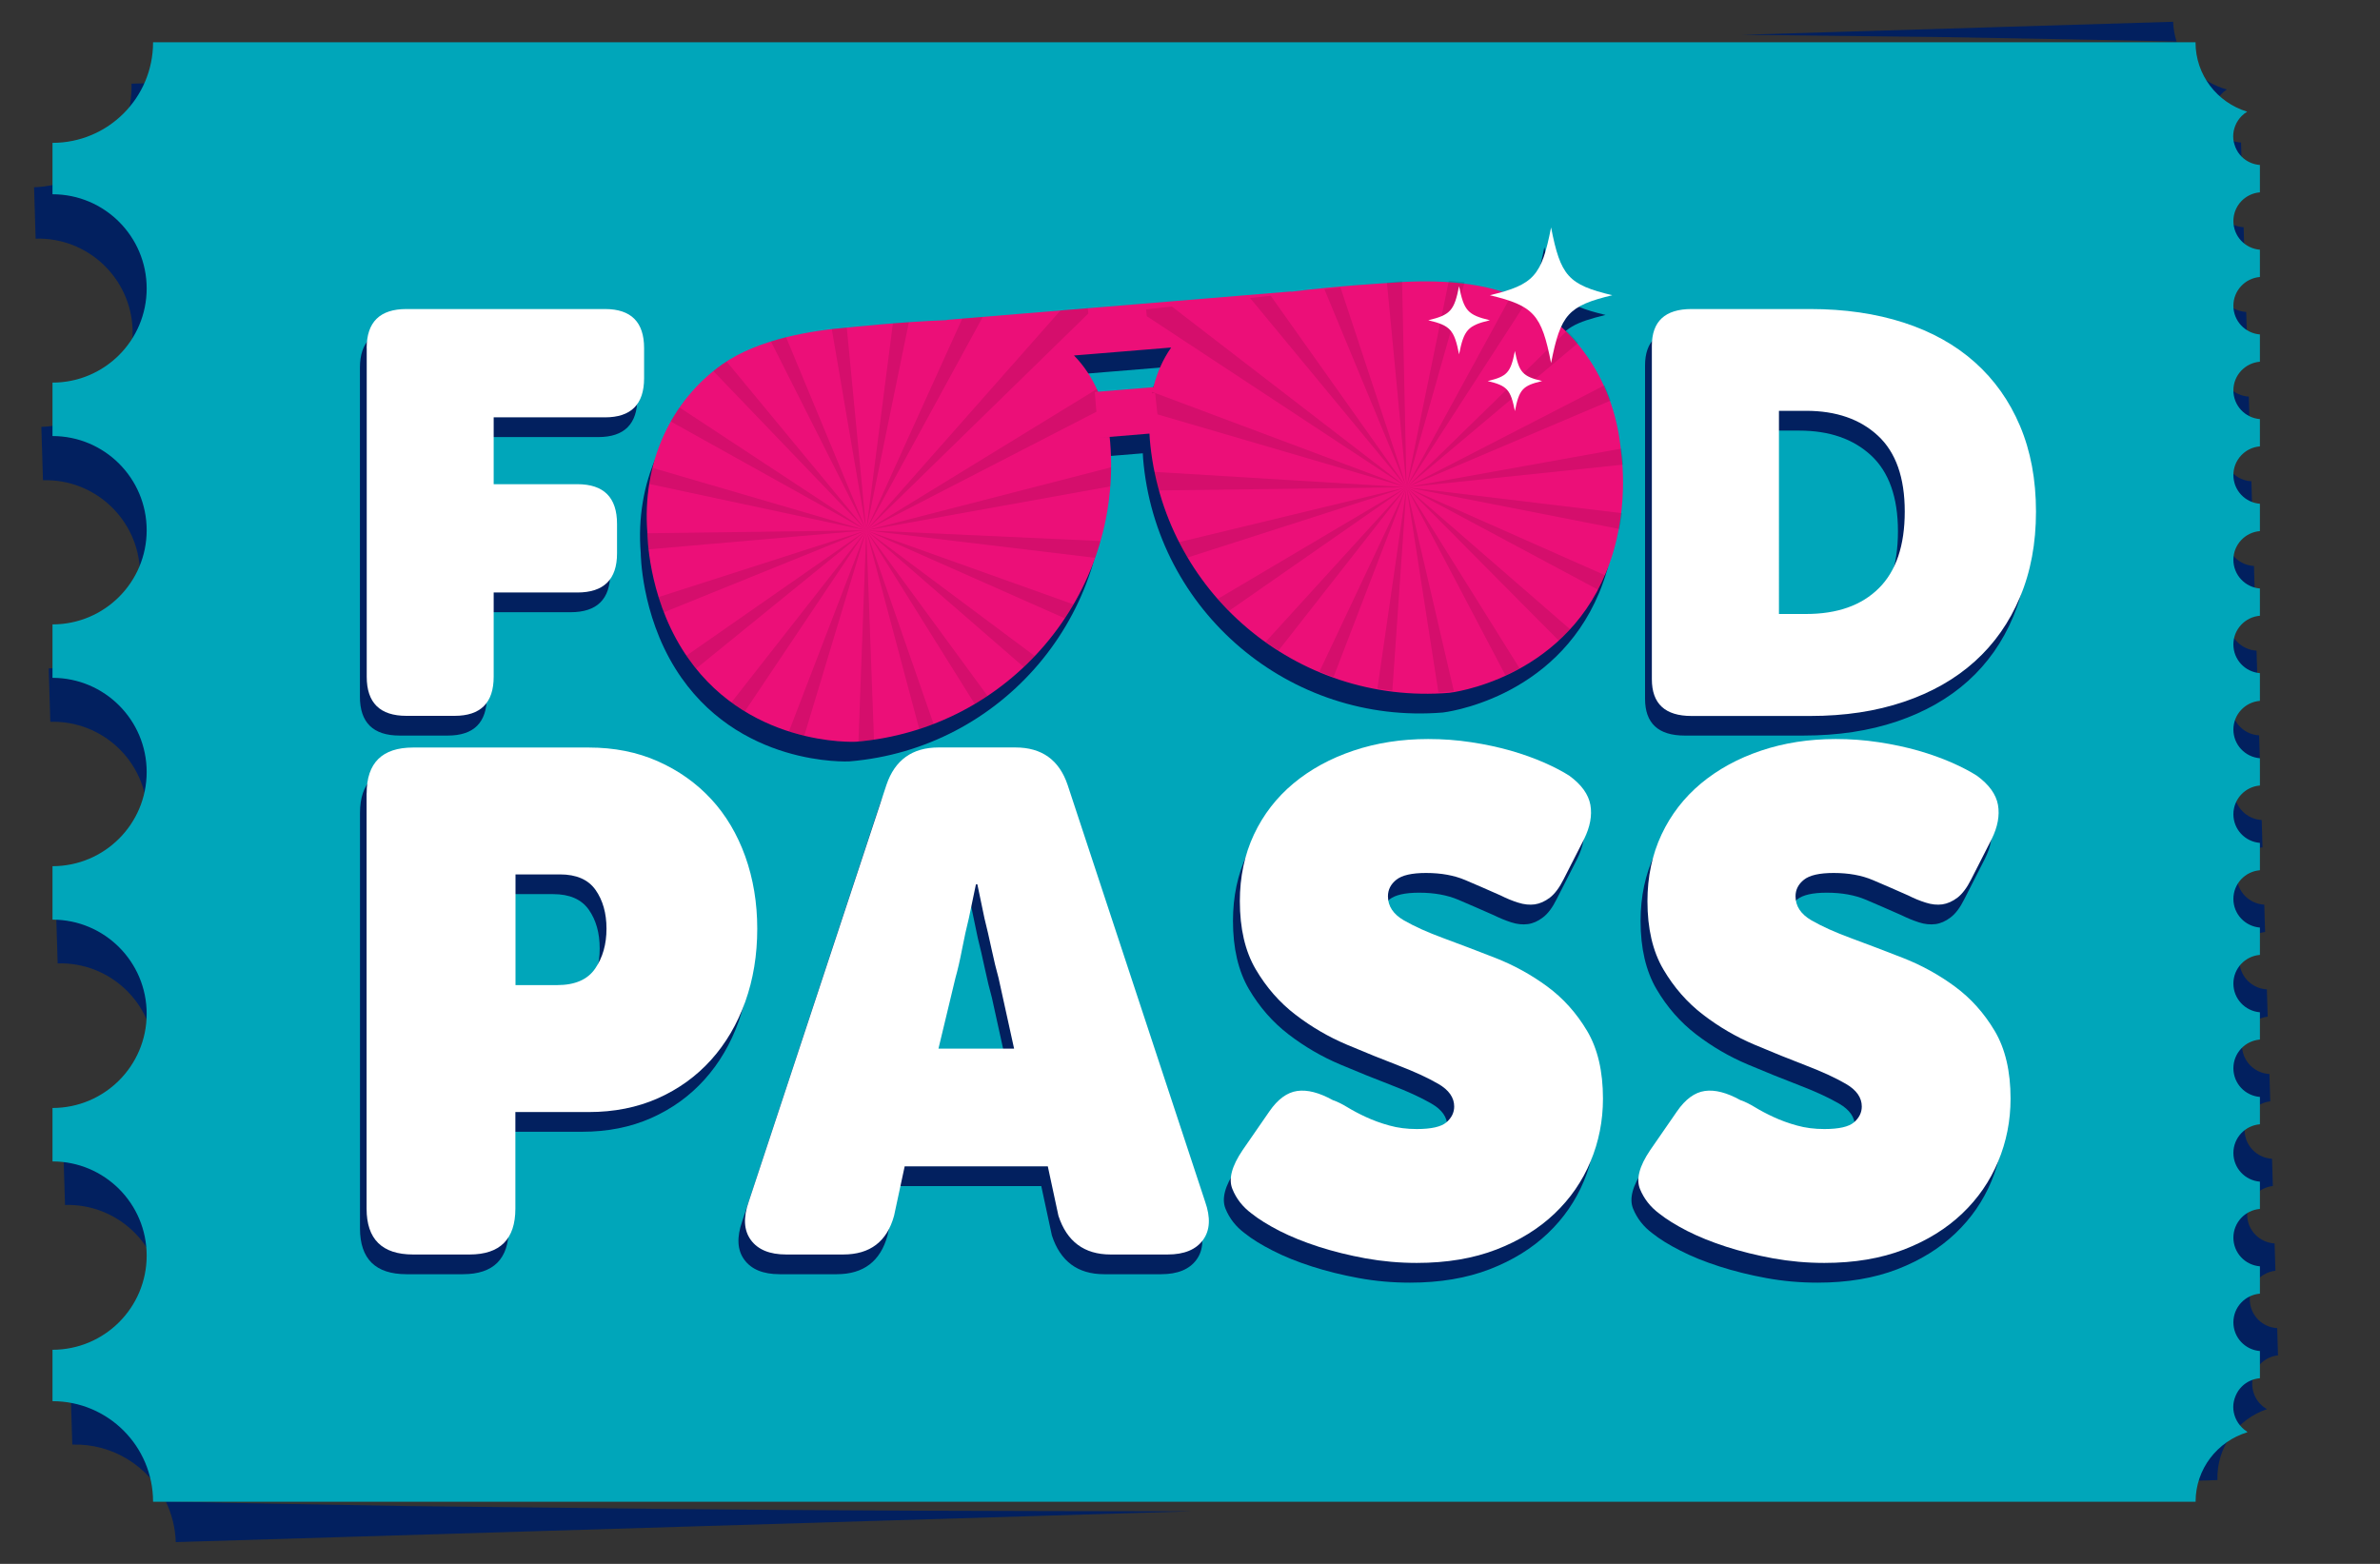 <?xml version="1.0" encoding="utf-8"?>
<!-- Generator: Adobe Illustrator 27.5.0, SVG Export Plug-In . SVG Version: 6.00 Build 0)  -->
<svg version="1.1" id="Layer_1" xmlns="http://www.w3.org/2000/svg" xmlns:xlink="http://www.w3.org/1999/xlink" x="0px" y="0px"
	 viewBox="50 0 350 230" style="enable-background:new 0 0 440 230;" xml:space="preserve">
<rect x="50" y="0" width="350" height="230" fill="#333333" stroke="none"/>
<style type="text/css">
	.st0{fill:#02205F;}
	.st1{fill:#00A6BA;}
	.st2{fill:#FFFFFF;}
	.st3{fill:#EC0F78;}
	.st4{opacity:0.1;}
	.st5{clip-path:url(#SVGID_00000103978842818585229550000014470632606568444058_);}
	.st6{clip-path:url(#SVGID_00000116926722891286841930000001705772604433226407_);}
</style>
<g>
	<path class="st0" d="M222.69,222.27c-25.03-0.04-50.06-0.08-75.09-0.35l-37.55-0.42c-11.89-0.23-23.78-0.38-35.68-0.69
		c0.88,1.82,1.41,3.84,1.48,5.99l149.52-4.54C224.48,222.26,223.58,222.27,222.69,222.27z"/>
	<g>
		<path class="st0" d="M335.33,5.45c11.58,0.23,23.17,0.38,34.75,0.66c-0.29-0.92-0.47-1.9-0.5-2.91l-63.42,1.92L335.33,5.45z"/>
		<path class="st0" d="M382.56,206.65c-0.82-0.76-1.31-1.84-1.35-2.97c-0.01-0.27,0.01-0.56,0.06-0.84c0.05-0.27,0.12-0.54,0.22-0.8
			c0.1-0.26,0.22-0.51,0.37-0.75c0.15-0.23,0.33-0.46,0.51-0.66c0.69-0.73,1.64-1.19,2.63-1.3l-0.12-4
			c-2.19-0.12-3.96-1.88-4.03-4.1c-0.07-2.23,1.59-4.09,3.77-4.34l-0.12-4.02c-2.19-0.12-3.96-1.87-4.03-4.1
			c-0.07-2.22,1.59-4.09,3.77-4.34l-0.12-4.01c-2.19-0.12-3.96-1.88-4.03-4.1c-0.07-2.23,1.59-4.09,3.77-4.34l-0.12-4.02
			c-2.19-0.12-3.96-1.87-4.03-4.1c-0.07-2.22,1.59-4.09,3.77-4.34l-0.12-4.01c-2.19-0.12-3.96-1.88-4.03-4.1
			c-0.07-2.23,1.59-4.09,3.77-4.34l-0.12-4.02c-2.19-0.12-3.96-1.87-4.03-4.09c-0.07-2.23,1.59-4.09,3.77-4.34l-0.12-4.02
			c-2.19-0.12-3.96-1.88-4.03-4.1c-0.07-2.22,1.59-4.09,3.77-4.34l-0.12-4.01c-2.19-0.12-3.96-1.88-4.03-4.1
			c-0.07-2.23,1.59-4.09,3.77-4.34l-0.12-4.02c-2.19-0.12-3.96-1.87-4.03-4.1c-0.07-2.22,1.59-4.09,3.77-4.34l-0.12-4.01
			c-2.19-0.12-3.96-1.88-4.03-4.1c-0.07-2.23,1.59-4.09,3.77-4.34l-0.12-4.02c-2.19-0.12-3.96-1.87-4.03-4.1
			c-0.07-2.22,1.59-4.09,3.77-4.34l-0.12-4.01c-2.19-0.12-3.96-1.88-4.03-4.1c-0.07-2.23,1.59-4.09,3.77-4.34l-0.12-4.01
			c-2.19-0.12-3.96-1.88-4.03-4.1c-0.07-2.23,1.59-4.1,3.77-4.35l-0.12-4.01c-2.19-0.12-3.96-1.87-4.03-4.1
			c-0.07-2.23,1.59-4.09,3.77-4.34l-0.12-4.02c-1-0.05-1.97-0.44-2.69-1.12c-0.2-0.19-0.39-0.4-0.56-0.64
			c-0.16-0.22-0.3-0.46-0.41-0.72c-0.11-0.26-0.21-0.52-0.27-0.8c-0.07-0.27-0.1-0.55-0.11-0.82c-0.03-1.12,0.4-2.24,1.17-3.05
			c0.23-0.25,0.5-0.46,0.78-0.65c-3.46-0.94-6.23-3.54-7.36-6.93c-11.6,0.29-23.2,0.44-34.79,0.67l-37.55,0.42
			c-25.03,0.27-50.06,0.31-75.09,0.35c-0.23,0-0.45,0-0.68,0L69.34,12.31c0.25,8.16-6.17,14.98-14.33,15.23l0.23,7.56
			c7.64-0.23,14.03,5.78,14.26,13.42c0.23,7.64-5.78,14.03-13.42,14.26l0.24,7.85c7.64-0.23,14.03,5.78,14.26,13.42
			c0.23,7.64-5.78,14.03-13.42,14.26l0.24,7.85c7.64-0.23,14.03,5.78,14.26,13.42c0.23,7.64-5.78,14.03-13.42,14.26l0.24,7.85
			c7.64-0.23,14.03,5.78,14.26,13.42c0.23,7.64-5.78,14.03-13.42,14.26l0.24,7.85c7.64-0.23,14.03,5.78,14.26,13.42
			c0.23,7.64-5.78,14.03-13.42,14.26l0.23,7.56c5.98-0.18,11.23,3.22,13.71,8.26c11.91-0.3,23.81-0.45,35.72-0.69l37.55-0.42
			c25.03-0.27,50.06-0.31,75.09-0.35c25.03,0.03,50.06,0.07,75.09,0.35l10.88,0.12l67.42-2.05c-0.15-4.84,2.95-8.98,7.31-10.44
			c-0.06-0.03-0.12-0.06-0.18-0.09C382.97,207.01,382.75,206.84,382.56,206.65z"/>
	</g>
	<path class="st1" d="M380.32,210.46c-0.24-0.15-0.45-0.33-0.64-0.53c-0.79-0.79-1.26-1.88-1.26-3.01c0-0.27,0.03-0.56,0.09-0.83
		c0.06-0.26,0.14-0.54,0.25-0.79c0.1-0.25,0.24-0.5,0.39-0.74c0.16-0.23,0.34-0.45,0.53-0.64c0.71-0.71,1.67-1.14,2.66-1.22v-4
		c-2.19-0.18-3.9-2-3.9-4.22c0-2.23,1.72-4.04,3.9-4.22v-4.02c-2.19-0.18-3.9-1.99-3.9-4.22c0-2.22,1.72-4.04,3.9-4.22v-4.01
		c-2.19-0.18-3.9-1.99-3.9-4.22c0-2.23,1.72-4.04,3.9-4.22v-4.02c-2.19-0.18-3.9-1.99-3.9-4.22c0-2.23,1.72-4.04,3.9-4.22v-4.01
		c-2.19-0.18-3.9-2-3.9-4.22c0-2.23,1.72-4.04,3.9-4.22v-4.02c-2.19-0.18-3.9-1.99-3.9-4.21c0-2.23,1.72-4.04,3.9-4.22v-4.02
		c-2.19-0.18-3.9-1.99-3.9-4.22c0-2.22,1.72-4.04,3.9-4.22v-4.01c-2.19-0.18-3.9-2-3.9-4.22c0-2.23,1.72-4.04,3.9-4.22V99
		c-2.19-0.18-3.9-1.99-3.9-4.22c0-2.22,1.72-4.04,3.9-4.22v-4.01c-2.19-0.18-3.9-2-3.9-4.22c0-2.23,1.72-4.04,3.9-4.22v-4.02
		c-2.19-0.18-3.9-1.99-3.9-4.22c0-2.23,1.72-4.04,3.9-4.22v-4.01c-2.19-0.18-3.9-2-3.9-4.22c0-2.23,1.72-4.04,3.9-4.22v-4.01
		c-2.19-0.18-3.9-2-3.9-4.22c0-2.23,1.72-4.05,3.9-4.23v-4.01c-2.19-0.18-3.9-1.99-3.9-4.22c0-2.23,1.72-4.04,3.9-4.22v-4.02
		c-1-0.08-1.95-0.5-2.66-1.2c-0.2-0.2-0.38-0.42-0.54-0.65c-0.15-0.23-0.28-0.47-0.39-0.73c-0.1-0.27-0.19-0.53-0.25-0.8
		c-0.06-0.27-0.09-0.55-0.09-0.82c0-1.13,0.46-2.22,1.26-3.02c0.24-0.24,0.51-0.45,0.8-0.62c-4.4-1.34-7.6-5.38-7.6-10.21H72.51
		c0,8.17-6.62,14.79-14.79,14.79v7.56c7.65,0,13.85,6.2,13.85,13.85c0,7.65-6.2,13.85-13.85,13.85v7.86
		c7.65,0,13.85,6.2,13.85,13.85c0,7.65-6.2,13.85-13.85,13.85v7.86c7.65,0,13.85,6.2,13.85,13.85c0,7.65-6.2,13.85-13.85,13.85v7.86
		c7.65,0,13.85,6.2,13.85,13.85c0,7.65-6.2,13.85-13.85,13.85v7.86c7.65,0,13.85,6.2,13.85,13.85c0,7.65-6.2,13.85-13.85,13.85v7.56
		c8.17,0,14.79,6.62,14.79,14.79h300.37c0-4.84,3.22-8.89,7.62-10.22C380.44,210.52,380.38,210.49,380.32,210.46z"/>
	<g>
		<path class="st0" d="M108.77,108.18h7.08c3.84,0,5.75-1.92,5.75-5.75V90.04h12.3c3.9,0,5.84-1.92,5.84-5.75v-4.34
			c0-3.89-1.95-5.84-5.84-5.84h-12.3v-9.83h16.38c3.84,0,5.75-1.92,5.75-5.75V54.1c0-3.84-1.92-5.75-5.75-5.75h-29.21
			c-3.9,0-5.84,1.92-5.84,5.75v48.33C102.92,106.27,104.87,108.18,108.77,108.18z"/>
		<path class="st0" d="M346.06,65.53c-1.56-3.69-3.78-6.81-6.64-9.36c-2.86-2.55-6.34-4.49-10.45-5.83c-4.1-1.33-8.69-2-13.77-2
			h-17.44c-3.9,0-5.84,1.8-5.84,5.41v49.02c0,3.61,1.95,5.41,5.84,5.41h17.44c5.08,0,9.66-0.69,13.77-2.08
			c4.1-1.39,7.58-3.37,10.45-5.95c2.86-2.58,5.08-5.73,6.64-9.45c1.56-3.72,2.35-7.91,2.35-12.57
			C348.4,73.43,347.62,69.22,346.06,65.53z M325.3,89.42c-2.54,2.53-6.11,3.79-10.71,3.79h-3.98V63.33h3.98
			c4.43,0,7.95,1.22,10.58,3.66c2.62,2.44,3.94,6.16,3.94,11.15C329.11,83.13,327.84,86.89,325.3,89.42z"/>
		<path class="st0" d="M160.38,139.49c0-3.8-0.59-7.35-1.76-10.63c-1.18-3.28-2.85-6.1-5.03-8.45c-2.18-2.35-4.79-4.2-7.83-5.55
			c-3.04-1.35-6.43-2.02-10.16-2.02h-25.82c-4.56,0-6.84,2.25-6.84,6.74v61.08c0,4.49,2.28,6.74,6.84,6.74h8.3
			c4.49,0,6.74-2.25,6.74-6.74v-14.21h10.79c3.73,0,7.12-0.67,10.16-2.02c3.04-1.35,5.65-3.23,7.83-5.65
			c2.18-2.42,3.85-5.27,5.03-8.56C159.79,146.94,160.38,143.36,160.38,139.49z M136.53,145.35c-1.11,1.63-2.97,2.44-5.6,2.44h-6.12
			V131.5h6.53c2.42,0,4.16,0.76,5.24,2.28c1.07,1.52,1.61,3.42,1.61,5.7C138.19,141.77,137.63,143.72,136.53,145.35z"/>
		<path class="st0" d="M206.01,118.33c-1.24-3.66-3.8-5.5-7.67-5.5h-11.3c-3.87,0-6.43,1.83-7.67,5.5l-20.22,61.29
			c-0.83,2.35-0.73,4.24,0.31,5.65c1.04,1.42,2.76,2.13,5.19,2.13h8.4c3.94,0,6.43-1.9,7.47-5.7l1.56-7.26h21.05l1.56,7.26
			c1.24,3.8,3.8,5.7,7.67,5.7h8.4c2.42,0,4.15-0.71,5.19-2.13c1.04-1.42,1.14-3.3,0.31-5.65L206.01,118.33z M187.03,157.12
			l2.49-10.37c0.34-1.24,0.67-2.68,0.99-4.3c0.31-1.62,0.64-3.13,0.99-4.51c0.35-1.66,0.69-3.32,1.04-4.98h0.21
			c0.34,1.66,0.69,3.32,1.04,4.98c0.35,1.38,0.69,2.89,1.04,4.51c0.35,1.63,0.69,3.06,1.04,4.3l2.28,10.37H187.03z"/>
		<path class="st0" d="M276.53,147.99c-2.35-1.73-4.89-3.13-7.62-4.2c-2.73-1.07-5.27-2.04-7.62-2.9c-2.35-0.86-4.3-1.75-5.86-2.64
			c-1.56-0.9-2.33-2.07-2.33-3.53c0-0.97,0.42-1.78,1.24-2.44c0.83-0.66,2.28-0.99,4.36-0.99c2.21,0,4.13,0.35,5.76,1.04
			c1.62,0.69,3.37,1.45,5.24,2.28c0.83,0.41,1.68,0.76,2.54,1.04c0.86,0.28,1.68,0.36,2.44,0.26c0.76-0.1,1.5-0.43,2.23-0.99
			c0.73-0.55,1.4-1.45,2.02-2.7l3.01-5.91c0.9-1.8,1.21-3.47,0.93-5.03c-0.28-1.56-1.32-2.99-3.11-4.3
			c-0.97-0.62-2.2-1.26-3.68-1.92c-1.49-0.66-3.13-1.24-4.93-1.76c-1.8-0.52-3.73-0.93-5.81-1.24c-2.07-0.31-4.18-0.47-6.33-0.47
			c-3.94,0-7.61,0.57-10.99,1.71c-3.39,1.14-6.33,2.75-8.82,4.82c-2.49,2.07-4.43,4.58-5.81,7.52c-1.38,2.94-2.07,6.21-2.07,9.8
			c0,4.01,0.78,7.35,2.33,10.01c1.56,2.66,3.51,4.89,5.86,6.69c2.35,1.8,4.87,3.27,7.57,4.41c2.7,1.14,5.22,2.16,7.57,3.06
			c2.35,0.9,4.3,1.8,5.86,2.7c1.56,0.9,2.33,2.01,2.33,3.32c0,0.9-0.38,1.68-1.14,2.33c-0.76,0.66-2.21,0.99-4.36,0.99
			c-1.45,0-2.8-0.17-4.04-0.52c-1.24-0.34-2.39-0.76-3.42-1.24c-1.04-0.48-1.95-0.97-2.75-1.45c-0.8-0.48-1.5-0.83-2.13-1.04
			c-2.01-1.11-3.75-1.56-5.24-1.35c-1.49,0.21-2.85,1.21-4.1,3.01l-3.94,5.7c-1.59,2.35-2.09,4.25-1.5,5.7
			c0.59,1.45,1.54,2.66,2.85,3.63c1.04,0.83,2.4,1.68,4.1,2.54c1.69,0.87,3.61,1.64,5.76,2.33c2.14,0.69,4.44,1.26,6.9,1.71
			c2.45,0.45,4.96,0.67,7.52,0.67c4.42,0,8.33-0.66,11.72-1.97c3.39-1.31,6.24-3.08,8.56-5.29c2.32-2.21,4.08-4.77,5.29-7.67
			c1.21-2.9,1.82-5.98,1.82-9.23c0-4.01-0.78-7.33-2.33-9.96C280.84,151.9,278.88,149.72,276.53,147.99z"/>
		<path class="st0" d="M336.48,147.99c-2.35-1.73-4.89-3.13-7.62-4.2c-2.73-1.07-5.27-2.04-7.62-2.9c-2.35-0.86-4.3-1.75-5.86-2.64
			c-1.56-0.9-2.33-2.07-2.33-3.53c0-0.97,0.41-1.78,1.24-2.44c0.83-0.66,2.28-0.99,4.36-0.99c2.21,0,4.13,0.35,5.76,1.04
			c1.62,0.69,3.37,1.45,5.24,2.28c0.83,0.41,1.68,0.76,2.54,1.04c0.86,0.28,1.68,0.36,2.44,0.26c0.76-0.1,1.5-0.43,2.23-0.99
			c0.73-0.55,1.4-1.45,2.02-2.7l3.01-5.91c0.9-1.8,1.21-3.47,0.93-5.03c-0.28-1.56-1.31-2.99-3.11-4.3
			c-0.97-0.62-2.2-1.26-3.68-1.92c-1.49-0.66-3.13-1.24-4.93-1.76c-1.8-0.52-3.73-0.93-5.81-1.24c-2.07-0.31-4.18-0.47-6.33-0.47
			c-3.94,0-7.61,0.57-10.99,1.71c-3.39,1.14-6.33,2.75-8.82,4.82c-2.49,2.07-4.42,4.58-5.81,7.52c-1.38,2.94-2.08,6.21-2.08,9.8
			c0,4.01,0.78,7.35,2.33,10.01c1.56,2.66,3.51,4.89,5.86,6.69c2.35,1.8,4.87,3.27,7.57,4.41c2.7,1.14,5.22,2.16,7.57,3.06
			c2.35,0.9,4.3,1.8,5.86,2.7c1.56,0.9,2.33,2.01,2.33,3.32c0,0.9-0.38,1.68-1.14,2.33c-0.76,0.66-2.21,0.99-4.36,0.99
			c-1.45,0-2.8-0.17-4.04-0.52c-1.24-0.34-2.39-0.76-3.42-1.24c-1.04-0.48-1.95-0.97-2.75-1.45c-0.8-0.48-1.5-0.83-2.13-1.04
			c-2.01-1.11-3.75-1.56-5.24-1.35c-1.49,0.21-2.85,1.21-4.1,3.01l-3.94,5.7c-1.59,2.35-2.09,4.25-1.5,5.7
			c0.59,1.45,1.54,2.66,2.85,3.63c1.04,0.83,2.4,1.68,4.1,2.54c1.69,0.87,3.61,1.64,5.76,2.33c2.14,0.69,4.44,1.26,6.9,1.71
			c2.45,0.45,4.96,0.67,7.52,0.67c4.42,0,8.33-0.66,11.72-1.97c3.39-1.31,6.24-3.08,8.56-5.29c2.32-2.21,4.08-4.77,5.29-7.67
			c1.21-2.9,1.82-5.98,1.82-9.23c0-4.01-0.78-7.33-2.33-9.96C340.78,151.9,338.83,149.72,336.48,147.99z"/>
		<path class="st0" d="M278.59,50.96c1.23-2.67,3.16-3.59,7.52-4.64c-6.46-1.55-7.6-2.81-9-9.97c-1.25,6.38-2.3,8.07-7.1,9.47
			c-5.54-1.82-12.24-1.68-16.59-1.33c0,0-7.69,0.43-14.56,1.31l0-0.04l-29.86,2.46l-20.74,1.71l0,0.04
			c-6.93,0.26-14.58,1.09-14.58,1.09c-5.03,0.41-13.1,1.63-18.44,5.41c-7.55,5.34-11.86,14.47-11.01,24.89c0,0,0.03,8.86,5.1,16.99
			c9.07,14.53,25.57,13.63,25.57,13.63c22.5-1.85,39.24-21.59,37.38-44.09c-0.02-0.25-0.06-0.49-0.08-0.74l5.86-0.48
			c0.01,0.25,0.02,0.5,0.04,0.74c1.85,22.5,21.59,39.24,44.09,37.38c0,0,16.42-1.82,22.99-17.63c3.67-8.84,2.25-17.59,2.25-17.59
			C286.79,61.95,283.54,55.48,278.59,50.96z M218.62,59.84l-8.13,0.67c-0.86-1.98-2.03-3.79-3.54-5.33l2.59-0.21l0,0l11.7-0.96
			C220,55.77,219.14,57.74,218.62,59.84z"/>
	</g>
	<g>
		<path class="st2" d="M103.92,51.2c0-3.84,1.95-5.75,5.84-5.75h29.21c3.84,0,5.75,1.92,5.75,5.75v4.43c0,3.84-1.92,5.75-5.75,5.75
			H122.6v9.83h12.3c3.9,0,5.84,1.95,5.84,5.84v4.34c0,3.84-1.95,5.75-5.84,5.75h-12.3v12.39c0,3.84-1.92,5.75-5.75,5.75h-7.08
			c-3.9,0-5.84-1.92-5.84-5.75V51.2z"/>
		<path class="st2" d="M292.92,50.86c0-3.61,1.95-5.41,5.84-5.41h17.44c5.08,0,9.66,0.67,13.77,2c4.1,1.33,7.58,3.27,10.45,5.83
			c2.86,2.55,5.08,5.67,6.64,9.36c1.56,3.69,2.35,7.89,2.35,12.61c0,4.66-0.78,8.85-2.35,12.57c-1.56,3.72-3.78,6.87-6.64,9.45
			c-2.86,2.58-6.35,4.57-10.45,5.95c-4.1,1.39-8.69,2.08-13.77,2.08h-17.44c-3.9,0-5.84-1.8-5.84-5.41V50.86z M315.59,90.3
			c4.6,0,8.17-1.26,10.71-3.79c2.54-2.52,3.81-6.28,3.81-11.28c0-4.99-1.31-8.71-3.94-11.15c-2.63-2.44-6.15-3.66-10.58-3.66h-3.98
			V90.3H315.59z"/>
		<g>
			<path class="st2" d="M103.92,116.68c0-4.49,2.28-6.74,6.84-6.74h25.82c3.73,0,7.12,0.67,10.16,2.02c3.04,1.35,5.65,3.2,7.83,5.55
				c2.18,2.35,3.85,5.17,5.03,8.45c1.17,3.28,1.76,6.83,1.76,10.63c0,3.87-0.59,7.45-1.76,10.73c-1.18,3.28-2.85,6.14-5.03,8.56
				c-2.18,2.42-4.79,4.3-7.83,5.65c-3.04,1.35-6.43,2.02-10.16,2.02h-10.79v14.21c0,4.49-2.25,6.74-6.74,6.74h-8.3
				c-4.56,0-6.84-2.25-6.84-6.74V116.68z M131.93,144.88c2.63,0,4.49-0.81,5.6-2.44c1.11-1.62,1.66-3.58,1.66-5.86
				c0-2.28-0.54-4.18-1.61-5.7c-1.07-1.52-2.82-2.28-5.24-2.28h-6.53v16.28H131.93z"/>
			<path class="st2" d="M180.36,115.43c1.24-3.66,3.8-5.5,7.67-5.5h11.3c3.87,0,6.43,1.83,7.67,5.5l20.22,61.29
				c0.83,2.35,0.73,4.24-0.31,5.65c-1.04,1.42-2.77,2.13-5.19,2.13h-8.4c-3.87,0-6.43-1.9-7.67-5.7l-1.56-7.26h-21.05l-1.56,7.26
				c-1.04,3.8-3.53,5.7-7.47,5.7h-8.4c-2.42,0-4.15-0.71-5.19-2.13c-1.04-1.42-1.14-3.3-0.31-5.65L180.36,115.43z M199.13,154.22
				l-2.28-10.37c-0.35-1.24-0.69-2.68-1.04-4.3c-0.35-1.62-0.69-3.13-1.04-4.51c-0.35-1.66-0.69-3.32-1.04-4.98h-0.21
				c-0.35,1.66-0.69,3.32-1.04,4.98c-0.35,1.38-0.67,2.89-0.99,4.51c-0.31,1.63-0.64,3.06-0.99,4.3l-2.49,10.37H199.13z"/>
			<path class="st2" d="M234.08,178.49c-1.31-0.97-2.27-2.18-2.85-3.63c-0.59-1.45-0.09-3.35,1.5-5.7l3.94-5.7
				c1.24-1.8,2.61-2.8,4.1-3.01c1.49-0.21,3.23,0.24,5.24,1.35c0.62,0.21,1.33,0.55,2.13,1.04c0.79,0.48,1.71,0.97,2.75,1.45
				c1.04,0.48,2.18,0.9,3.42,1.24c1.24,0.35,2.59,0.52,4.04,0.52c2.14,0,3.59-0.33,4.36-0.99c0.76-0.66,1.14-1.43,1.14-2.33
				c0-1.31-0.78-2.42-2.33-3.32c-1.56-0.9-3.51-1.8-5.86-2.7c-2.35-0.9-4.87-1.92-7.57-3.06c-2.7-1.14-5.22-2.61-7.57-4.41
				c-2.35-1.8-4.3-4.03-5.86-6.69c-1.56-2.66-2.33-6-2.33-10.01c0-3.59,0.69-6.86,2.07-9.8c1.38-2.94,3.32-5.44,5.81-7.52
				c2.49-2.07,5.43-3.68,8.82-4.82c3.39-1.14,7.05-1.71,10.99-1.71c2.14,0,4.25,0.15,6.33,0.47c2.07,0.31,4.01,0.73,5.81,1.24
				c1.8,0.52,3.44,1.11,4.93,1.76c1.49,0.66,2.71,1.3,3.68,1.92c1.8,1.31,2.83,2.75,3.11,4.3c0.27,1.56-0.04,3.23-0.93,5.03
				l-3.01,5.91c-0.62,1.24-1.3,2.14-2.02,2.7c-0.73,0.55-1.47,0.88-2.23,0.99c-0.76,0.1-1.57,0.02-2.44-0.26
				c-0.87-0.27-1.71-0.62-2.54-1.04c-1.87-0.83-3.61-1.59-5.24-2.28c-1.63-0.69-3.54-1.04-5.76-1.04c-2.07,0-3.53,0.33-4.36,0.99
				c-0.83,0.66-1.24,1.47-1.24,2.44c0,1.45,0.78,2.63,2.33,3.53c1.56,0.9,3.51,1.78,5.86,2.64c2.35,0.87,4.89,1.83,7.62,2.9
				c2.73,1.07,5.27,2.47,7.62,4.2c2.35,1.73,4.3,3.91,5.86,6.53c1.56,2.63,2.33,5.95,2.33,9.96c0,3.25-0.61,6.33-1.82,9.23
				c-1.21,2.9-2.97,5.46-5.29,7.67c-2.32,2.21-5.17,3.98-8.56,5.29c-3.39,1.31-7.3,1.97-11.72,1.97c-2.56,0-5.07-0.23-7.52-0.67
				c-2.45-0.45-4.75-1.02-6.9-1.71c-2.14-0.69-4.06-1.47-5.76-2.33C236.48,180.16,235.12,179.32,234.08,178.49z"/>
			<path class="st2" d="M294.02,178.49c-1.31-0.97-2.26-2.18-2.85-3.63c-0.59-1.45-0.09-3.35,1.5-5.7l3.94-5.7
				c1.24-1.8,2.61-2.8,4.1-3.01c1.49-0.21,3.23,0.24,5.24,1.35c0.62,0.21,1.33,0.55,2.13,1.04c0.79,0.48,1.71,0.97,2.75,1.45
				c1.04,0.48,2.18,0.9,3.42,1.24c1.24,0.35,2.59,0.52,4.04,0.52c2.14,0,3.59-0.33,4.36-0.99c0.76-0.66,1.14-1.43,1.14-2.33
				c0-1.31-0.78-2.42-2.33-3.32c-1.56-0.9-3.51-1.8-5.86-2.7c-2.35-0.9-4.87-1.92-7.57-3.06c-2.7-1.14-5.22-2.61-7.57-4.41
				c-2.35-1.8-4.3-4.03-5.86-6.69c-1.56-2.66-2.33-6-2.33-10.01c0-3.59,0.69-6.86,2.07-9.8c1.38-2.94,3.32-5.44,5.81-7.52
				c2.49-2.07,5.43-3.68,8.82-4.82c3.39-1.14,7.05-1.71,10.99-1.71c2.14,0,4.25,0.15,6.33,0.47c2.07,0.31,4.01,0.73,5.81,1.24
				c1.8,0.52,3.44,1.11,4.93,1.76c1.49,0.66,2.71,1.3,3.68,1.92c1.8,1.31,2.83,2.75,3.11,4.3c0.27,1.56-0.04,3.23-0.93,5.03
				l-3.01,5.91c-0.62,1.24-1.3,2.14-2.02,2.7c-0.73,0.55-1.47,0.88-2.23,0.99c-0.76,0.1-1.57,0.02-2.44-0.26
				c-0.87-0.27-1.71-0.62-2.54-1.04c-1.87-0.83-3.61-1.59-5.24-2.28c-1.63-0.69-3.54-1.04-5.76-1.04c-2.07,0-3.53,0.33-4.36,0.99
				c-0.83,0.66-1.24,1.47-1.24,2.44c0,1.45,0.78,2.63,2.33,3.53c1.56,0.9,3.51,1.78,5.86,2.64c2.35,0.87,4.89,1.83,7.62,2.9
				c2.73,1.07,5.27,2.47,7.62,4.2c2.35,1.73,4.3,3.91,5.86,6.53c1.56,2.63,2.33,5.95,2.33,9.96c0,3.25-0.61,6.33-1.82,9.23
				c-1.21,2.9-2.97,5.46-5.29,7.67c-2.32,2.21-5.17,3.98-8.56,5.29c-3.39,1.31-7.3,1.97-11.72,1.97c-2.56,0-5.07-0.23-7.52-0.67
				c-2.45-0.45-4.75-1.02-6.9-1.71c-2.14-0.69-4.06-1.47-5.76-2.33C296.42,180.16,295.06,179.32,294.02,178.49z"/>
		</g>
		<g>
			<path class="st3" d="M288.41,66.67c-0.86-10.41-6.61-18.72-14.93-22.75c-5.88-2.85-14.05-2.73-19.08-2.32
				c0,0-7.69,0.43-14.56,1.31l0-0.04l-29.86,2.46l-20.74,1.71l0,0.04c-6.93,0.26-14.58,1.09-14.58,1.09
				c-5.03,0.41-13.1,1.63-18.44,5.41c-7.55,5.34-11.86,14.47-11.01,24.89c0,0,0.03,8.86,5.1,16.99
				c9.07,14.53,25.57,13.63,25.57,13.63c22.5-1.85,39.24-21.59,37.38-44.09c-0.02-0.25-0.06-0.49-0.08-0.74l-1.63,0.13l7.49-0.62
				c0.01,0.25,0.02,0.5,0.04,0.74c1.85,22.5,21.59,39.24,44.09,37.38c0,0,16.42-1.82,22.99-17.63
				C289.83,75.41,288.41,66.67,288.41,66.67z M219.62,56.94l-8.63,0.71l0,0l0.49-0.04c-0.86-1.98-2.03-3.79-3.54-5.33l2.59-0.21l0,0
				l11.7-0.96C221,52.87,220.14,54.84,219.62,56.94z"/>
			<g class="st4">
				<g>
					<defs>
						<path id="SVGID_1_" d="M209.98,45.33l-20.74,1.71l0,0.04c-6.93,0.26-14.58,1.09-14.58,1.09c-5.03,0.41-13.1,1.63-18.44,5.41
							c-7.55,5.34-11.86,14.47-11.01,24.89c0,0,0.03,8.86,5.1,16.99c9.07,14.53,25.57,13.63,25.57,13.63
							c22.5-1.85,39.24-21.59,37.38-44.09c-0.02-0.25-0.06-0.49-0.08-0.74l-1.63,0.13 M210.99,57.65L210.99,57.65l0.49-0.04
							c-0.86-1.98-2.03-3.79-3.54-5.33l2.59-0.21l0,0"/>
					</defs>
					<clipPath id="SVGID_00000039118949304366621890000001842230845566159038_">
						<use xlink:href="#SVGID_1_"  style="overflow:visible;"/>
					</clipPath>
					<g style="clip-path:url(#SVGID_00000039118949304366621890000001842230845566159038_);">
						<polygon points="186.08,313.32 177.39,78 168.69,313.32 						"/>
						<polygon points="254.72,300.42 177.39,78 238.09,305.52 						"/>
						<polygon points="316.55,267.96 177.39,78 302.15,277.71 						"/>
						<polygon points="366.14,218.8 177.39,78 355.24,232.34 						"/>
						<polygon points="399.13,157.25 177.39,78 392.68,173.39 						"/>
						<polygon points="412.62,88.73 177.39,78 411.19,106.06 						"/>
						<polygon points="405.43,19.27 177.39,78 409.14,36.25 						"/>
						<polygon points="378.17,-45.03 177.39,78 386.7,-29.88 						"/>
						<polygon points="333.26,-98.51 177.39,78 345.86,-86.52 						"/>
						<polygon points="274.64,-136.46 177.39,78 290.2,-128.7 						"/>
						<polygon points="207.46,-155.55 177.39,78 224.62,-152.69 						"/>
						<polygon points="137.65,-154.1 177.39,78 154.88,-156.4 						"/>
						<polygon points="71.32,-132.24 177.39,78 87.13,-139.49 						"/>
						<polygon points="14.33,-91.89 177.39,78 27.31,-103.46 						"/>
						<polygon points="-28.33,-36.59 177.39,78 -19.31,-51.46 						"/>
						<polygon points="-52.89,28.78 177.39,78 -48.63,11.92 						"/>
						<polygon points="-57.2,98.48 177.39,78 -58.07,81.11 						"/>
						<polygon points="-40.88,166.38 177.39,78 -46.8,150.03 						"/>
						<polygon points="-5.36,226.51 177.39,78 -15.82,212.62 						"/>
						<polygon points="46.23,273.57 177.39,78 32.16,263.36 						"/>
						<polygon points="109.36,303.44 177.39,78 92.91,297.8 						"/>
					</g>
				</g>
				<g>
					<defs>
						<path id="SVGID_00000163751037258960293400000003685743124060333503_" d="M220.6,64.51l-1.62,0.18
							c0.02,0.25,0.03,0.5,0.06,0.74c2.46,22.44,22.64,38.64,45.08,36.19c0,0,16.37-2.26,22.51-18.24
							c3.43-8.94,1.78-17.65,1.78-17.65c-1.14-10.39-7.11-18.54-15.53-22.34c-5.96-2.69-14.12-2.35-19.13-1.81
							c0,0-7.67,0.64-14.52,1.7l0-0.04l-20.69,2.26 M219.25,52.22L219.25,52.22l2.58-0.28c-1.19,1.8-2,3.8-2.46,5.91l0.49-0.05l0,0"
							/>
					</defs>
					<clipPath id="SVGID_00000075871680603603813300000015453050055151504776_">
						<use xlink:href="#SVGID_00000163751037258960293400000003685743124060333503_"  style="overflow:visible;"/>
					</clipPath>
					<g style="clip-path:url(#SVGID_00000075871680603603813300000015453050055151504776_);">
						<polygon points="270.26,157.98 256.84,71.66 276.59,156.75 						"/>
						<polygon points="244.36,158.12 256.84,71.66 250.77,158.8 						"/>
						<polygon points="219.55,150.65 256.84,71.66 225.48,153.19 						"/>
						<polygon points="198.02,136.24 256.84,71.66 202.95,140.41 						"/>
						<polygon points="181.67,116.15 256.84,71.66 185.16,121.58 						"/>
						<polygon points="171.93,92.15 256.84,71.66 173.67,98.36 						"/>
						<polygon points="169.65,66.34 256.84,71.66 169.5,72.79 						"/>
						<polygon points="175.05,41 256.84,71.66 173.01,47.12 						"/>
						<polygon points="187.63,18.36 256.84,71.66 183.89,23.61 						"/>
						<polygon points="206.31,0.41 256.84,71.66 201.19,4.33 						"/>
						<polygon points="229.43,-11.28 256.84,71.66 223.38,-9.03 						"/>
						<polygon points="254.96,-15.67 256.84,71.66 248.52,-15.29 						"/>
						<polygon points="280.66,-12.38 256.84,71.66 274.39,-13.91 						"/>
						<polygon points="304.26,-1.7 256.84,71.66 298.71,-5 						"/>
						<polygon points="323.69,15.43 256.84,71.66 319.36,10.65 						"/>
						<polygon points="337.24,37.51 256.84,71.66 334.5,31.67 						"/>
						<polygon points="343.72,62.59 256.84,71.66 342.82,56.2 						"/>
						<polygon points="342.56,88.47 256.84,71.66 343.57,82.1 						"/>
						<polygon points="333.87,112.87 256.84,71.66 336.7,107.07 						"/>
						<polygon points="318.39,133.65 256.84,71.66 322.8,128.94 						"/>
						<polygon points="297.51,148.97 256.84,71.66 303.1,145.76 						"/>
					</g>
				</g>
			</g>
		</g>
		<g>
			<path class="st2" d="M272.78,51.62c-0.62,3.18-1.13,3.74-4,4.42c2.87,0.69,3.37,1.25,4,4.42c0.62-3.18,1.13-3.74,4-4.42
				C273.91,55.35,273.4,54.79,272.78,51.62z"/>
			<path class="st2" d="M278.1,53.39c1.4-7.16,2.54-8.41,9-9.97c-6.46-1.55-7.6-2.81-9-9.97c-1.4,7.16-2.54,8.41-9,9.97
				C275.56,44.98,276.7,46.24,278.1,53.39z"/>
			<path class="st2" d="M264.57,52.11c0.71-3.6,1.28-4.23,4.53-5.01c-3.25-0.78-3.82-1.41-4.53-5.01c-0.71,3.6-1.28,4.23-4.53,5.01
				C263.29,47.87,263.86,48.51,264.57,52.11z"/>
		</g>
	</g>
</g>
</svg>
